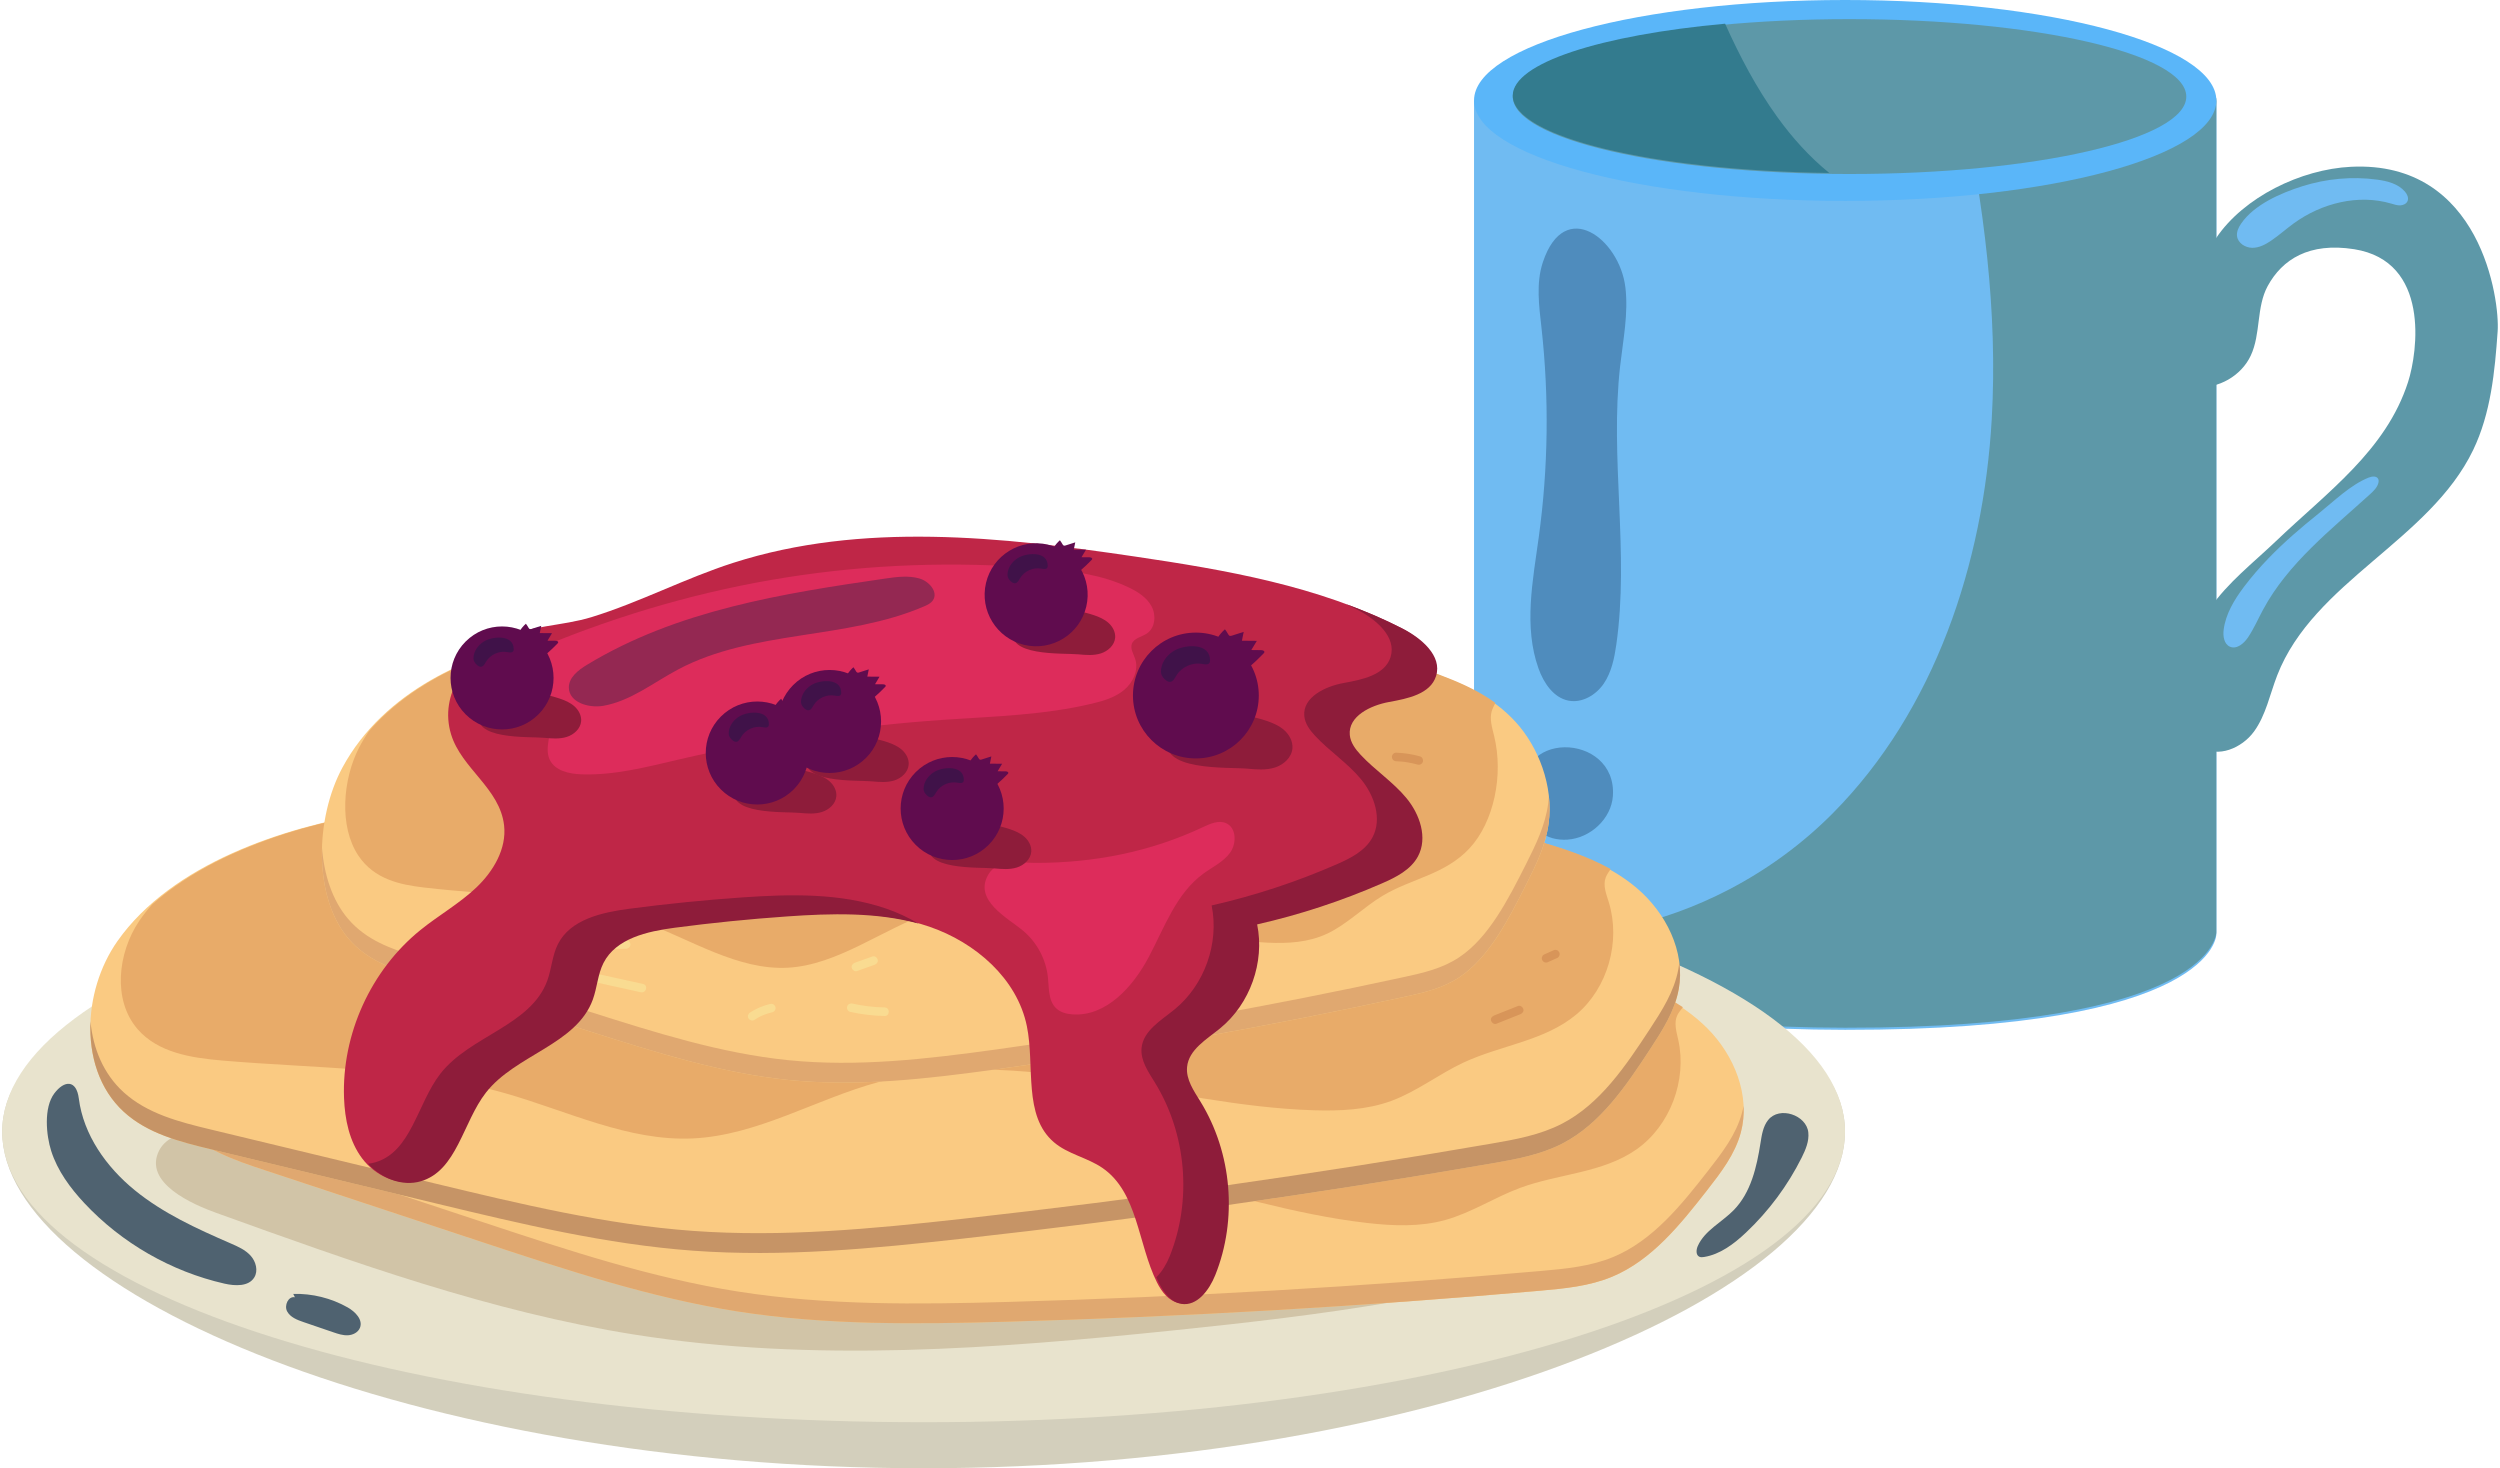 <svg width="126" height="74" viewBox="0 0 126 74" fill="none" xmlns="http://www.w3.org/2000/svg">
<path d="M111.704 47.094C111.704 47.094 111.704 51.924 92.997 51.904C75.719 51.886 74.291 47.094 74.291 47.094V5.063H111.704L111.704 47.094Z" fill="#70BBF2"/>
<path d="M100.384 21.123C99.966 28.401 97.519 35.786 92.393 40.968C90.856 42.521 89.07 43.826 87.133 44.835C83.799 46.57 79.963 47.452 76.207 47.044C75.453 46.962 74.784 46.815 74.291 46.791V46.987C74.291 46.987 75.719 51.779 92.997 51.797C111.704 51.817 111.704 46.987 111.704 46.987V4.956H98.871C99.974 10.291 100.694 15.7 100.384 21.123Z" fill="#5D98A8"/>
<path d="M92.997 10.126C103.328 10.126 111.704 7.859 111.704 5.063C111.704 2.267 103.328 0 92.997 0C82.666 0 74.291 2.267 74.291 5.063C74.291 7.859 82.666 10.126 92.997 10.126Z" fill="#5AB6F9"/>
<path d="M93.216 8.77C102.59 8.77 110.189 7.023 110.189 4.867C110.189 2.712 102.59 0.964 93.216 0.964C83.842 0.964 76.243 2.712 76.243 4.867C76.243 7.023 83.842 8.77 93.216 8.77Z" fill="#5D98A8"/>
<path d="M118.488 8.406C125.062 8.083 125.988 15.152 125.882 16.688C125.74 18.735 125.537 20.831 124.647 22.68C122.45 27.244 116.606 29.315 114.772 34.036C114.4 34.994 114.204 36.043 113.599 36.873C112.995 37.704 111.77 38.225 110.928 37.636C110.385 37.257 110.181 36.554 110.1 35.898C109.875 34.066 110.345 32.157 111.397 30.64C112.293 29.347 113.56 28.369 114.698 27.283C117.316 24.782 120.256 22.701 121.366 19.255C121.859 17.723 122.48 13.165 118.649 12.56C116.375 12.201 115.022 13.078 114.292 14.416C113.713 15.478 113.951 16.827 113.438 17.922C112.961 18.942 111.809 19.603 110.687 19.501C110.44 19.478 110.186 19.417 109.997 19.255C109.815 19.1 109.715 18.87 109.637 18.644C108.739 16.033 110.324 14.034 111.692 12C113.082 9.933 115.965 8.53 118.488 8.406Z" fill="#5D98A8"/>
<path d="M112.945 11.281C112.821 11.465 112.718 11.681 112.746 11.902C112.79 12.25 113.16 12.487 113.512 12.49C113.863 12.493 114.191 12.317 114.481 12.118C114.868 11.853 115.22 11.539 115.599 11.262C117.001 10.24 118.859 9.769 120.522 10.262C120.669 10.305 120.818 10.357 120.971 10.351C121.124 10.346 121.286 10.27 121.343 10.128C121.407 9.969 121.321 9.789 121.21 9.659C120.869 9.26 120.317 9.121 119.798 9.052C118.537 8.883 117.24 9.005 116.028 9.389C114.957 9.727 113.597 10.315 112.945 11.281Z" fill="#70BBF2"/>
<path d="M113.088 29.588C112.607 30.23 112.172 30.944 112.072 31.741C112.032 32.062 112.089 32.457 112.384 32.591C112.729 32.748 113.098 32.428 113.308 32.113C113.597 31.678 113.807 31.196 114.054 30.736C115.313 28.39 117.481 26.699 119.451 24.908C119.625 24.749 119.806 24.577 119.868 24.35C119.887 24.278 119.893 24.197 119.858 24.132C119.777 23.98 119.553 24.004 119.393 24.066C118.475 24.423 117.621 25.271 116.858 25.882C115.976 26.587 115.117 27.325 114.332 28.138C113.89 28.596 113.471 29.078 113.088 29.588Z" fill="#70BBF2"/>
<path opacity="0.3" d="M77.761 13.212C77.407 14.275 77.57 15.43 77.693 16.543C78.079 20.03 78.033 23.564 77.558 27.04C77.254 29.26 76.786 31.58 77.54 33.689C77.801 34.421 78.297 35.169 79.061 35.314C79.742 35.443 80.438 35.028 80.828 34.456C81.219 33.883 81.363 33.18 81.461 32.494C82.127 27.853 81.126 23.107 81.655 18.449C81.805 17.125 82.079 15.794 81.918 14.472C81.624 12.051 78.861 9.911 77.761 13.212Z" fill="#002140"/>
<path opacity="0.3" d="M76.855 40.428C76.972 40.973 77.165 41.535 77.587 41.9C77.967 42.228 78.493 42.351 78.994 42.318C80.15 42.242 81.212 41.27 81.29 40.114C81.509 36.878 76.055 36.709 76.855 40.428Z" fill="#002140"/>
<path d="M89.578 5.9C88.526 4.442 87.681 2.834 86.945 1.194C80.675 1.768 76.243 3.176 76.243 4.822C76.243 6.899 83.297 8.596 92.196 8.717C91.199 7.911 90.331 6.943 89.578 5.9Z" fill="#337B8E"/>
<path d="M92.988 57.036C92.988 65.124 72.197 74 46.549 74C20.902 74 0.111 65.124 0.111 57.036C0.111 48.949 20.902 44.713 46.549 44.713C72.197 44.713 92.988 48.949 92.988 57.036Z" fill="#D3CFBC"/>
<path d="M46.549 71.68C72.197 71.68 92.988 65.124 92.988 57.036C92.988 48.949 72.197 42.393 46.549 42.393C20.902 42.393 0.111 48.949 0.111 57.036C0.111 65.124 20.902 71.68 46.549 71.68Z" fill="#E8E3CD"/>
<path d="M10.889 61.125C17.792 63.616 24.746 66.12 31.995 67.266C40.987 68.688 50.17 67.98 59.226 67.043C66.579 66.283 73.982 65.359 80.968 62.941C82.317 62.474 83.712 61.907 84.609 60.796C85.506 59.685 85.687 57.871 84.629 56.912C84.143 56.471 83.485 56.276 82.84 56.156C79.379 55.514 75.876 56.668 72.468 57.547C54.931 62.073 36.457 59.465 18.48 57.268C16.498 57.025 14.508 56.788 12.511 56.822C11.346 56.842 8.689 56.681 8.025 57.977C7.18 59.626 9.768 60.721 10.889 61.125Z" fill="#D1C4A7"/>
<path d="M9.523 48.129C7.523 50.519 7.022 54.467 9.13 56.738C10.235 57.93 11.826 58.476 13.349 58.98C17.034 60.198 20.72 61.417 24.405 62.636C28.587 64.019 32.791 65.407 37.135 66.091C41.619 66.797 46.182 66.741 50.718 66.615C59.697 66.364 68.668 65.843 77.619 65.052C78.85 64.943 80.1 64.825 81.247 64.348C83.245 63.519 84.687 61.717 86.04 59.985C86.731 59.1 87.441 58.18 87.736 57.085C88.239 55.214 87.397 53.175 86.05 51.827C84.704 50.479 82.926 49.701 81.164 49.035C76.242 47.176 71.112 45.977 65.998 44.782C61.48 43.726 56.946 42.667 52.328 42.255C48.783 41.938 45.216 42.005 41.656 42.072C35.372 42.19 29.084 42.307 22.811 42.768C18.38 43.093 12.581 44.473 9.523 48.129Z" fill="#FACA82"/>
<path d="M87.796 56.088C87.501 57.183 86.792 58.103 86.1 58.989C84.748 60.72 83.306 62.522 81.308 63.352C80.161 63.828 78.91 63.947 77.68 64.055C68.729 64.846 59.757 65.367 50.779 65.618C46.242 65.744 41.679 65.8 37.196 65.094C32.852 64.41 28.648 63.022 24.465 61.639C20.78 60.42 17.095 59.201 13.41 57.983C11.886 57.479 10.296 56.933 9.19 55.741C8.266 54.745 7.843 53.425 7.829 52.057C7.609 53.766 7.981 55.501 9.129 56.738C10.235 57.93 11.825 58.475 13.349 58.979C17.034 60.198 20.719 61.417 24.404 62.635C28.587 64.019 32.791 65.407 37.135 66.091C41.618 66.797 46.181 66.741 50.718 66.614C59.696 66.364 68.668 65.843 77.619 65.052C78.849 64.943 80.1 64.825 81.247 64.348C83.245 63.518 84.686 61.717 86.039 59.985C86.731 59.099 87.44 58.18 87.735 57.085C87.855 56.638 87.898 56.182 87.876 55.728C87.855 55.848 87.829 55.968 87.796 56.088Z" fill="#E0A870"/>
<path d="M84.584 52.409C84.492 51.996 84.355 51.546 84.537 51.166C84.608 51.018 84.721 50.896 84.816 50.763C83.72 50.029 82.478 49.506 81.244 49.04C76.322 47.182 71.192 45.982 66.078 44.786C61.56 43.731 57.026 42.672 52.408 42.26C48.863 41.943 45.296 42.01 41.736 42.077C35.452 42.195 29.164 42.312 22.891 42.773C19.228 43.042 14.633 44.033 11.421 46.433C11.16 46.679 10.915 46.939 10.694 47.215C9.481 48.728 9.022 51.076 10.163 52.638C11.091 53.909 12.745 54.307 14.267 54.567C18.995 55.375 23.853 55.7 28.352 57.395C31.406 58.544 34.337 60.331 37.589 60.452C40.851 60.572 43.935 58.992 47.151 58.398C54.42 57.059 61.575 60.798 68.905 61.638C70.216 61.788 71.563 61.842 72.839 61.489C74.16 61.123 75.338 60.34 76.626 59.865C78.569 59.15 80.781 59.125 82.486 57.925C84.167 56.742 85.038 54.45 84.584 52.409Z" fill="#E8AB69"/>
<path d="M5.922 47.429C4.128 49.977 3.956 53.952 6.245 56.041C7.446 57.136 9.076 57.548 10.636 57.924C14.41 58.832 18.184 59.74 21.957 60.649C26.24 61.68 30.545 62.714 34.931 63.035C39.457 63.366 44 62.931 48.511 62.428C57.437 61.433 66.335 60.168 75.189 58.636C76.406 58.426 77.642 58.204 78.746 57.634C80.668 56.641 81.955 54.726 83.159 52.888C83.775 51.947 84.405 50.972 84.608 49.856C84.955 47.95 83.946 45.988 82.492 44.757C81.038 43.526 79.202 42.897 77.391 42.38C72.331 40.937 67.119 40.167 61.924 39.401C57.334 38.724 52.727 38.046 48.092 38.019C44.532 37.997 40.983 38.36 37.441 38.723C31.188 39.363 24.931 40.002 18.719 40.982C14.33 41.675 8.666 43.531 5.922 47.429Z" fill="#FACA82"/>
<path d="M84.586 48.858C84.383 49.974 83.753 50.949 83.137 51.889C81.933 53.727 80.645 55.642 78.724 56.635C77.62 57.205 76.384 57.428 75.167 57.638C66.312 59.17 57.415 60.434 48.489 61.43C43.978 61.933 39.435 62.367 34.909 62.036C30.523 61.716 26.218 60.681 21.935 59.65C18.162 58.742 14.388 57.834 10.614 56.925C9.054 56.55 7.424 56.138 6.223 55.042C5.219 54.126 4.688 52.846 4.561 51.483C4.483 53.205 4.998 54.903 6.245 56.041C7.446 57.137 9.076 57.548 10.636 57.924C14.41 58.832 18.183 59.74 21.957 60.649C26.24 61.68 30.545 62.714 34.931 63.035C39.457 63.366 44 62.931 48.51 62.428C57.437 61.433 66.334 60.168 75.189 58.637C76.406 58.426 77.642 58.204 78.745 57.634C80.667 56.641 81.955 54.726 83.159 52.888C83.775 51.947 84.405 50.973 84.608 49.856C84.691 49.401 84.695 48.943 84.636 48.492C84.625 48.614 84.608 48.736 84.586 48.858Z" fill="#C69466"/>
<path d="M81.079 45.458C80.953 45.055 80.779 44.618 80.929 44.223C80.987 44.07 81.09 43.939 81.174 43.799C80.02 43.158 78.74 42.741 77.471 42.379C72.412 40.935 67.199 40.166 62.004 39.4C57.414 38.723 52.807 38.045 48.172 38.017C44.612 37.996 41.063 38.359 37.521 38.721C31.269 39.361 25.012 40.001 18.799 40.98C15.171 41.553 10.674 42.922 7.673 45.581C7.433 45.847 7.211 46.127 7.013 46.421C5.931 48.029 5.668 50.407 6.935 51.869C7.965 53.058 9.646 53.317 11.185 53.45C15.964 53.862 20.832 53.783 25.456 55.098C28.595 55.99 31.664 57.528 34.914 57.377C38.176 57.226 41.117 55.395 44.274 54.537C51.406 52.598 58.846 55.73 66.221 55.958C67.54 55.998 68.887 55.941 70.129 55.483C71.415 55.008 72.523 54.13 73.768 53.55C75.645 52.675 77.847 52.467 79.447 51.129C81.023 49.811 81.701 47.455 81.079 45.458Z" fill="#E8AB69"/>
<path d="M17.26 38.682C15.887 41.221 15.774 45.195 17.553 47.294C18.486 48.396 19.747 48.816 20.954 49.199C23.873 50.126 26.793 51.053 29.712 51.98C33.025 53.032 36.356 54.088 39.745 54.431C43.243 54.784 46.749 54.372 50.231 53.892C57.121 52.941 63.987 51.721 70.819 50.233C71.758 50.029 72.712 49.812 73.561 49.248C75.041 48.265 76.025 46.356 76.946 44.525C77.418 43.588 77.9 42.616 78.051 41.501C78.309 39.596 77.52 37.629 76.391 36.391C75.262 35.153 73.84 34.515 72.439 33.99C68.524 32.522 64.494 31.726 60.477 30.934C56.928 30.235 53.367 29.533 49.786 29.483C47.036 29.444 44.296 29.789 41.563 30.134C36.736 30.743 31.907 31.351 27.113 32.3C23.726 32.97 19.361 34.798 17.26 38.682Z" fill="#FACA82"/>
<path d="M78.028 40.502C77.877 41.617 77.395 42.589 76.924 43.526C76.003 45.358 75.019 47.267 73.539 48.25C72.689 48.814 71.736 49.03 70.796 49.235C63.965 50.722 57.099 51.942 50.209 52.893C46.727 53.374 43.221 53.786 39.723 53.432C36.333 53.09 33.003 52.034 29.69 50.982C26.77 50.055 23.851 49.128 20.932 48.201C19.725 47.817 18.464 47.398 17.531 46.296C16.75 45.375 16.334 44.093 16.229 42.729C16.177 44.451 16.584 46.151 17.552 47.294C18.486 48.396 19.747 48.816 20.954 49.199C23.873 50.126 26.792 51.053 29.712 51.98C33.025 53.032 36.355 54.088 39.744 54.431C43.242 54.784 46.749 54.372 50.231 53.892C57.12 52.941 63.987 51.72 70.818 50.233C71.757 50.029 72.711 49.812 73.561 49.248C75.04 48.265 76.025 46.356 76.946 44.524C77.417 43.587 77.899 42.616 78.05 41.501C78.112 41.046 78.113 40.588 78.065 40.137C78.057 40.259 78.045 40.38 78.028 40.502Z" fill="#E0A870"/>
<path d="M75.303 37.085C75.204 36.681 75.067 36.243 75.181 35.85C75.225 35.697 75.304 35.566 75.368 35.426C74.474 34.781 73.482 34.357 72.501 33.988C68.585 32.52 64.556 31.724 60.539 30.933C56.99 30.233 53.428 29.532 49.848 29.481C47.098 29.442 44.358 29.788 41.624 30.133C36.798 30.741 31.968 31.349 27.175 32.298C24.375 32.852 20.908 34.199 18.603 36.843C18.419 37.108 18.25 37.387 18.098 37.68C17.27 39.282 17.079 41.659 18.064 43.127C18.866 44.321 20.166 44.588 21.355 44.729C25.049 45.165 28.808 45.11 32.387 46.447C34.816 47.355 37.194 48.908 39.704 48.773C42.222 48.639 44.485 46.822 46.919 45.98C52.418 44.077 58.181 47.245 63.879 47.51C64.898 47.557 65.937 47.506 66.895 47.054C67.886 46.587 68.738 45.714 69.696 45.14C71.141 44.275 72.841 44.077 74.07 42.748C75.281 41.438 75.793 39.085 75.303 37.085Z" fill="#E8AB69"/>
<path opacity="0.66" d="M2.581 58.01C2.899 59.007 3.537 59.872 4.25 60.636C6.133 62.65 8.628 64.084 11.317 64.696C11.848 64.816 12.524 64.85 12.813 64.387C13.024 64.049 12.9 63.583 12.632 63.287C12.364 62.99 11.985 62.824 11.619 62.665C9.924 61.929 8.219 61.152 6.787 59.983C5.356 58.815 4.206 57.196 3.972 55.362C3.85 54.404 3.236 54.444 2.738 55.107C2.193 55.832 2.328 57.218 2.581 58.01Z" fill="#002140"/>
<path opacity="0.66" d="M14.863 65.382C14.531 65.315 14.312 65.794 14.471 66.093C14.63 66.391 14.979 66.525 15.299 66.634C15.799 66.805 16.299 66.976 16.799 67.147C17.036 67.228 17.281 67.31 17.532 67.298C17.782 67.286 18.044 67.158 18.14 66.926C18.308 66.519 17.905 66.11 17.522 65.893C16.692 65.424 15.732 65.186 14.779 65.213L14.863 65.382Z" fill="#002140"/>
<path opacity="0.66" d="M89.112 56.451C88.857 56.773 88.793 57.201 88.729 57.607C88.539 58.825 88.245 60.103 87.384 60.986C86.78 61.606 85.913 62.013 85.565 62.806C85.485 62.989 85.466 63.255 85.647 63.34C85.719 63.373 85.803 63.365 85.881 63.353C86.699 63.222 87.394 62.691 87.996 62.123C89.146 61.039 90.102 59.75 90.808 58.336C91.005 57.941 91.186 57.512 91.139 57.073C91.046 56.194 89.68 55.734 89.112 56.451Z" fill="#002140"/>
<path d="M25.205 36.011C25.654 35.898 26.103 35.785 26.552 35.672C26.662 35.644 26.738 35.515 26.703 35.406C26.666 35.293 26.555 35.226 26.438 35.255C25.988 35.368 25.539 35.481 25.09 35.595C24.981 35.622 24.904 35.751 24.939 35.86C24.976 35.974 25.088 36.041 25.205 36.011Z" fill="#D89559"/>
<path d="M36.202 46.066C36.378 46.065 36.555 46.071 36.731 46.085C36.816 46.091 36.9 46.099 36.984 46.109C37.005 46.112 37.026 46.114 37.047 46.117C37.099 46.123 37.027 46.114 37.074 46.12C37.123 46.128 37.172 46.135 37.221 46.143C37.331 46.161 37.458 46.114 37.486 45.992C37.51 45.888 37.455 45.746 37.335 45.726C36.96 45.666 36.582 45.633 36.202 45.634C36.089 45.635 35.981 45.733 35.986 45.85C35.991 45.967 36.081 46.067 36.202 46.066Z" fill="#D89559"/>
<path d="M32.024 41.757C32.248 41.757 32.473 41.757 32.698 41.757C32.811 41.757 32.919 41.658 32.913 41.541C32.908 41.424 32.819 41.325 32.698 41.325C32.473 41.325 32.248 41.325 32.024 41.325C31.911 41.325 31.803 41.425 31.808 41.541C31.813 41.658 31.903 41.757 32.024 41.757Z" fill="#D89559"/>
<path d="M63.303 42.417C63.797 42.507 64.291 42.596 64.785 42.686C64.9 42.707 65.018 42.655 65.051 42.535C65.08 42.431 65.016 42.29 64.9 42.27C64.406 42.18 63.912 42.09 63.417 42.001C63.303 41.98 63.185 42.032 63.152 42.152C63.123 42.257 63.187 42.397 63.303 42.417Z" fill="#D89559"/>
<path d="M70.368 38.367C70.462 38.37 70.557 38.376 70.651 38.385C70.698 38.389 70.745 38.394 70.792 38.4C70.802 38.401 70.813 38.402 70.824 38.404C70.803 38.401 70.805 38.401 70.831 38.405C70.853 38.408 70.874 38.411 70.896 38.415C71.083 38.444 71.267 38.485 71.449 38.536C71.558 38.567 71.689 38.499 71.715 38.385C71.741 38.271 71.68 38.152 71.564 38.12C71.175 38.01 70.772 37.949 70.368 37.935C70.255 37.931 70.147 38.037 70.152 38.151C70.157 38.272 70.247 38.363 70.368 38.367Z" fill="#D89559"/>
<path d="M50.611 32.715C50.77 32.673 50.928 32.631 51.086 32.589C51.138 32.575 51.188 32.537 51.215 32.49C51.242 32.444 51.253 32.376 51.236 32.324C51.2 32.212 51.088 32.142 50.971 32.173C50.813 32.215 50.655 32.257 50.497 32.299C50.444 32.312 50.395 32.352 50.368 32.398C50.34 32.444 50.329 32.512 50.346 32.564C50.382 32.676 50.495 32.746 50.611 32.715Z" fill="#D89559"/>
<path d="M51.432 42.907C51.768 42.88 52.105 42.852 52.441 42.825C52.554 42.816 52.663 42.732 52.657 42.609C52.652 42.5 52.562 42.383 52.441 42.393C52.105 42.421 51.768 42.448 51.432 42.475C51.319 42.485 51.21 42.568 51.216 42.691C51.221 42.8 51.311 42.917 51.432 42.907Z" fill="#D89559"/>
<path d="M61.337 45.127C61.45 45.127 61.562 45.127 61.674 45.127C61.73 45.127 61.788 45.103 61.827 45.063C61.864 45.026 61.893 44.965 61.89 44.911C61.888 44.855 61.869 44.797 61.827 44.758C61.785 44.719 61.733 44.695 61.674 44.695C61.562 44.695 61.45 44.695 61.337 44.695C61.282 44.695 61.224 44.719 61.185 44.758C61.147 44.796 61.119 44.857 61.121 44.911C61.124 44.967 61.142 45.025 61.185 45.063C61.227 45.102 61.279 45.127 61.337 45.127Z" fill="#D89559"/>
<path d="M75.415 51.598C75.819 51.438 76.222 51.278 76.625 51.117C76.729 51.076 76.814 50.971 76.775 50.852C76.743 50.751 76.622 50.656 76.51 50.701C76.107 50.861 75.704 51.022 75.301 51.182C75.196 51.224 75.111 51.328 75.15 51.447C75.183 51.549 75.303 51.643 75.415 51.598Z" fill="#D89559"/>
<path d="M78.031 48.484C78.188 48.414 78.344 48.344 78.5 48.275C78.546 48.254 78.586 48.192 78.599 48.145C78.613 48.094 78.607 48.025 78.577 47.979C78.548 47.933 78.503 47.892 78.448 47.88C78.429 47.877 78.41 47.875 78.391 47.872C78.352 47.872 78.316 47.882 78.282 47.902C78.126 47.971 77.97 48.041 77.814 48.111C77.767 48.131 77.727 48.193 77.714 48.24C77.7 48.291 77.707 48.36 77.736 48.406C77.766 48.452 77.81 48.493 77.865 48.505C77.884 48.508 77.903 48.511 77.922 48.513C77.961 48.513 77.998 48.503 78.031 48.484Z" fill="#D89559"/>
<path d="M44.605 36.953C44.742 36.953 44.878 36.953 45.014 36.953C45.069 36.953 45.127 36.929 45.167 36.89C45.204 36.852 45.232 36.791 45.23 36.737C45.227 36.681 45.209 36.624 45.167 36.585C45.124 36.546 45.072 36.522 45.014 36.522C44.878 36.522 44.742 36.522 44.605 36.522C44.55 36.522 44.492 36.546 44.453 36.585C44.415 36.622 44.387 36.684 44.39 36.737C44.392 36.793 44.41 36.851 44.453 36.89C44.495 36.929 44.547 36.953 44.605 36.953Z" fill="#D89559"/>
<path d="M25.606 46.457C25.982 46.506 26.357 46.556 26.733 46.606C26.846 46.621 26.954 46.496 26.949 46.39C26.943 46.26 26.854 46.19 26.733 46.174C26.357 46.124 25.982 46.075 25.606 46.025C25.493 46.01 25.385 46.135 25.39 46.241C25.396 46.37 25.485 46.441 25.606 46.457Z" fill="#F9DB91"/>
<path d="M25.709 47.894C26.179 47.983 26.657 48.013 27.134 47.975C27.247 47.966 27.356 47.882 27.35 47.759C27.345 47.65 27.255 47.533 27.134 47.543C26.692 47.578 26.247 47.557 25.824 47.478C25.713 47.457 25.586 47.509 25.558 47.629C25.534 47.735 25.591 47.872 25.709 47.894Z" fill="#F9DB91"/>
<path d="M29.649 49.425C30.532 49.62 31.415 49.815 32.298 50.01C32.569 50.069 32.684 49.653 32.413 49.593C31.53 49.398 30.647 49.203 29.764 49.008C29.493 48.949 29.377 49.365 29.649 49.425Z" fill="#F9DB91"/>
<path d="M29.972 47.648C30.488 47.783 31.025 47.842 31.558 47.818C31.674 47.812 31.773 47.722 31.773 47.602C31.773 47.489 31.674 47.38 31.558 47.386C31.061 47.409 30.568 47.358 30.087 47.231C29.974 47.202 29.853 47.269 29.822 47.382C29.791 47.494 29.859 47.618 29.972 47.648Z" fill="#F9DB91"/>
<path d="M38.019 51.405C38.161 51.313 38.315 51.22 38.474 51.161C38.423 51.18 38.493 51.153 38.503 51.15C38.519 51.143 38.535 51.137 38.551 51.131C38.594 51.115 38.637 51.099 38.681 51.085C38.763 51.058 38.846 51.035 38.93 51.015C39.04 50.989 39.116 50.858 39.081 50.75C39.044 50.635 38.933 50.571 38.816 50.599C38.457 50.684 38.11 50.832 37.801 51.032C37.706 51.093 37.658 51.226 37.723 51.327C37.784 51.422 37.917 51.47 38.019 51.405Z" fill="#F9DB91"/>
<path d="M43.197 48.94C43.492 48.834 43.788 48.729 44.083 48.623C44.189 48.586 44.272 48.474 44.234 48.358C44.2 48.253 44.082 48.166 43.968 48.207C43.673 48.312 43.377 48.418 43.082 48.523C42.976 48.561 42.893 48.672 42.931 48.789C42.965 48.894 43.083 48.98 43.197 48.94Z" fill="#F9DB91"/>
<path d="M42.845 50.997C43.416 51.125 44 51.196 44.585 51.206C44.863 51.211 44.863 50.779 44.585 50.774C44.037 50.765 43.494 50.701 42.96 50.58C42.846 50.555 42.726 50.615 42.694 50.731C42.665 50.84 42.731 50.971 42.845 50.997Z" fill="#F9DB91"/>
<path d="M25.407 41.606C25.538 42.781 24.866 43.914 24.009 44.729C23.152 45.544 22.107 46.131 21.188 46.875C18.693 48.894 17.224 52.121 17.339 55.328C17.378 56.41 17.604 57.526 18.257 58.39C18.909 59.254 20.064 59.799 21.103 59.494C22.924 58.959 23.217 56.528 24.382 55.029C25.866 53.118 28.94 52.612 29.77 50.339C29.991 49.736 30.018 49.066 30.309 48.493C30.938 47.251 32.518 46.898 33.899 46.716C35.78 46.468 37.669 46.278 39.562 46.146C42.006 45.975 44.521 45.911 46.839 46.704C49.157 47.498 51.264 49.317 51.754 51.718C52.166 53.736 51.553 56.236 53.121 57.572C53.826 58.173 54.807 58.342 55.569 58.868C57.349 60.097 57.344 62.688 58.307 64.625C58.544 65.102 58.905 65.586 59.431 65.673C60.229 65.806 60.838 64.979 61.14 64.228C62.273 61.413 61.989 58.067 60.398 55.482C60.064 54.938 59.659 54.365 59.722 53.73C59.81 52.856 60.705 52.343 61.386 51.788C62.895 50.555 63.643 48.458 63.253 46.548C65.41 46.058 67.52 45.364 69.548 44.479C70.253 44.171 70.995 43.798 71.359 43.119C71.86 42.186 71.454 40.999 70.779 40.183C70.104 39.367 69.193 38.778 68.471 38.003C68.208 37.72 67.96 37.389 67.924 37.005C67.834 36.057 68.967 35.508 69.903 35.338C70.839 35.168 71.985 34.94 72.271 34.032C72.592 33.011 71.526 32.116 70.572 31.631C66.438 29.527 61.781 28.726 57.192 28.048C50.458 27.053 43.442 26.287 36.959 28.366C34.529 29.145 32.253 30.352 29.815 31.103C28.341 31.557 26.678 31.515 25.294 32.208C23.52 33.096 22.12 34.986 22.734 37.009C23.258 38.738 25.198 39.73 25.407 41.606Z" fill="#BF2647"/>
<path d="M44.652 45.79C42.334 44.997 39.819 45.062 37.375 45.232C35.482 45.364 33.593 45.554 31.712 45.802C30.331 45.984 28.751 46.337 28.122 47.579C27.831 48.152 27.804 48.822 27.583 49.425C26.753 51.698 23.679 52.204 22.195 54.115C21.03 55.614 20.737 58.045 18.916 58.58C18.795 58.615 18.672 58.638 18.549 58.652C19.22 59.384 20.262 59.814 21.209 59.536C23.03 59.001 23.324 56.57 24.488 55.071C25.973 53.16 29.047 52.654 29.877 50.381C30.097 49.778 30.125 49.108 30.415 48.535C31.045 47.293 32.625 46.94 34.005 46.758C35.887 46.51 37.776 46.32 39.669 46.188C41.884 46.033 44.157 45.968 46.289 46.547C45.77 46.239 45.217 45.984 44.652 45.79Z" fill="#8E1C3A"/>
<path d="M70.678 31.673C69.748 31.199 68.79 30.792 67.813 30.437C68.005 30.528 68.195 30.621 68.385 30.717C69.339 31.203 70.405 32.097 70.084 33.119C69.798 34.026 68.652 34.254 67.716 34.424C66.78 34.594 65.647 35.144 65.737 36.091C65.773 36.476 66.02 36.806 66.284 37.089C67.006 37.864 67.917 38.453 68.592 39.269C69.267 40.086 69.673 41.272 69.172 42.205C68.808 42.884 68.066 43.257 67.361 43.565C65.333 44.45 63.223 45.144 61.066 45.634C61.456 47.544 60.708 49.641 59.199 50.874C58.518 51.429 57.623 51.942 57.535 52.816C57.472 53.451 57.877 54.024 58.211 54.568C59.802 57.153 60.086 60.499 58.953 63.314C58.801 63.692 58.571 64.09 58.278 64.374C58.321 64.473 58.365 64.571 58.413 64.667C58.65 65.144 59.012 65.628 59.537 65.715C60.335 65.848 60.945 65.02 61.247 64.27C62.379 61.454 62.096 58.109 60.505 55.524C60.171 54.98 59.766 54.407 59.829 53.772C59.916 52.898 60.812 52.385 61.492 51.83C63.002 50.597 63.75 48.499 63.36 46.59C65.517 46.1 67.627 45.406 69.654 44.521C70.36 44.213 71.102 43.84 71.466 43.161C71.966 42.228 71.56 41.041 70.885 40.225C70.211 39.408 69.3 38.82 68.578 38.045C68.314 37.762 68.067 37.431 68.03 37.047C67.94 36.099 69.073 35.55 70.01 35.38C70.946 35.21 72.092 34.982 72.377 34.074C72.699 33.053 71.632 32.158 70.678 31.673Z" fill="#8E1C3A"/>
<path d="M27.294 32.615C26.821 32.811 26.296 33.072 26.162 33.565C25.881 34.592 27.458 35.183 27.703 36.218C27.865 36.9 27.406 37.661 27.709 38.294C27.974 38.848 28.684 39.004 29.298 39.026C30.956 39.086 32.586 38.658 34.202 38.281C38.591 37.256 43.063 36.586 47.559 36.278C50.072 36.106 52.611 36.045 55.059 35.458C55.631 35.321 56.214 35.145 56.663 34.767C57.113 34.389 57.397 33.759 57.211 33.202C57.128 32.953 56.957 32.699 57.045 32.453C57.152 32.156 57.541 32.104 57.803 31.928C58.224 31.646 58.279 31.009 58.04 30.562C57.801 30.115 57.347 29.826 56.89 29.608C55.52 28.954 53.98 28.764 52.468 28.641C43.707 27.93 35.385 29.258 27.294 32.615Z" fill="#DD2C5B"/>
<path d="M51.57 46.914C52.266 47.498 52.722 48.359 52.816 49.263C52.873 49.812 52.832 50.447 53.236 50.823C53.453 51.026 53.759 51.105 54.056 51.125C55.745 51.241 57.098 49.742 57.892 48.245C58.685 46.748 59.278 45.036 60.645 44.035C61.109 43.696 61.657 43.443 61.995 42.978C62.333 42.513 62.321 41.72 61.794 41.488C61.423 41.325 61.001 41.512 60.634 41.685C57.98 42.938 55.112 43.495 52.188 43.49C51.408 43.489 50.288 43.274 49.817 44.068C49.039 45.377 50.803 46.268 51.57 46.914Z" fill="#DD2C5B"/>
<path opacity="0.33" d="M29.576 33.511C29.141 33.775 28.667 34.143 28.67 34.652C28.675 35.403 29.675 35.703 30.415 35.572C31.795 35.325 32.938 34.398 34.176 33.741C37.963 31.731 42.647 32.259 46.582 30.558C46.747 30.487 46.918 30.405 47.019 30.257C47.302 29.841 46.827 29.297 46.343 29.157C45.787 28.996 45.192 29.075 44.619 29.159C39.457 29.908 34.115 30.752 29.576 33.511Z" fill="#002140"/>
<path d="M62.866 38.74C63.329 38.783 63.807 38.825 64.251 38.685C64.695 38.547 65.102 38.179 65.139 37.715C65.166 37.372 64.986 37.036 64.73 36.805C64.474 36.575 64.149 36.436 63.822 36.326C62.53 35.889 59.581 35.448 58.924 37.123C58.233 38.886 61.941 38.654 62.866 38.74Z" fill="#8E1C3A"/>
<path d="M60.272 38.225C62.023 38.225 63.443 36.806 63.443 35.054C63.443 33.303 62.023 31.883 60.272 31.883C58.521 31.883 57.101 33.303 57.101 35.054C57.101 36.806 58.521 38.225 60.272 38.225Z" fill="#600C4E"/>
<path d="M61.899 31.964C61.919 31.997 61.942 32.033 61.978 32.046C62.013 32.058 62.052 32.047 62.087 32.036C62.285 31.973 62.484 31.91 62.682 31.846C62.652 31.995 62.622 32.144 62.593 32.292C62.843 32.294 63.094 32.297 63.345 32.299C63.253 32.453 63.16 32.607 63.067 32.761C63.233 32.763 63.397 32.765 63.562 32.767C63.637 32.767 63.739 32.8 63.725 32.873C63.72 32.897 63.702 32.916 63.684 32.934C63.478 33.142 63.273 33.349 63.05 33.538C62.949 33.624 62.837 33.708 62.706 33.721C62.588 33.733 62.472 33.684 62.366 33.632C62.013 33.457 61.427 33.148 61.269 32.761C61.115 32.383 61.474 31.951 61.737 31.716C61.8 31.793 61.846 31.878 61.899 31.964Z" fill="#600C4E"/>
<path opacity="0.33" d="M59.247 32.757C58.883 32.944 58.59 33.29 58.523 33.693C58.507 33.787 58.504 33.885 58.531 33.977C58.564 34.089 58.642 34.183 58.729 34.259C58.8 34.321 58.887 34.376 58.98 34.366C59.128 34.35 59.206 34.189 59.281 34.06C59.54 33.618 60.09 33.368 60.593 33.464C60.726 33.489 60.9 33.518 60.965 33.399C60.983 33.365 60.987 33.324 60.987 33.285C60.984 32.395 59.78 32.483 59.247 32.757Z" fill="#002140"/>
<path d="M54.343 32.978C54.722 33.014 55.114 33.048 55.477 32.934C55.841 32.82 56.174 32.52 56.204 32.14C56.226 31.858 56.079 31.583 55.869 31.395C55.659 31.206 55.394 31.092 55.126 31.002C54.068 30.645 51.654 30.283 51.116 31.655C50.551 33.098 53.586 32.908 54.343 32.978Z" fill="#8E1C3A"/>
<path d="M54.748 30.573C55.078 29.177 54.214 27.779 52.819 27.45C51.423 27.12 50.025 27.984 49.695 29.38C49.366 30.775 50.23 32.173 51.625 32.503C53.021 32.832 54.419 31.968 54.748 30.573Z" fill="#600C4E"/>
<path d="M53.551 27.431C53.568 27.459 53.587 27.488 53.617 27.498C53.645 27.509 53.677 27.499 53.706 27.49C53.868 27.438 54.03 27.387 54.193 27.335C54.168 27.457 54.144 27.578 54.119 27.7C54.325 27.702 54.53 27.703 54.735 27.705C54.66 27.831 54.584 27.957 54.508 28.084C54.643 28.085 54.778 28.087 54.913 28.088C54.974 28.089 55.058 28.115 55.046 28.175C55.042 28.195 55.027 28.211 55.013 28.226C54.845 28.395 54.676 28.566 54.494 28.72C54.411 28.79 54.32 28.86 54.212 28.87C54.115 28.88 54.021 28.84 53.934 28.797C53.645 28.654 53.165 28.401 53.036 28.084C52.91 27.775 53.204 27.421 53.419 27.228C53.47 27.291 53.508 27.361 53.551 27.431Z" fill="#600C4E"/>
<path opacity="0.33" d="M51.38 28.081C51.082 28.234 50.842 28.517 50.787 28.847C50.774 28.924 50.772 29.004 50.794 29.079C50.821 29.17 50.885 29.247 50.956 29.31C51.014 29.361 51.086 29.406 51.162 29.398C51.283 29.384 51.347 29.253 51.408 29.147C51.62 28.786 52.071 28.581 52.483 28.659C52.592 28.679 52.734 28.703 52.787 28.606C52.802 28.578 52.805 28.545 52.805 28.513C52.802 27.784 51.817 27.856 51.38 28.081Z" fill="#002140"/>
<path d="M50.115 43.767C50.494 43.802 50.885 43.836 51.249 43.722C51.613 43.608 51.946 43.308 51.976 42.928C51.998 42.647 51.851 42.372 51.641 42.183C51.431 41.994 51.165 41.88 50.898 41.79C49.84 41.433 47.426 41.072 46.888 42.443C46.322 43.886 49.358 43.696 50.115 43.767Z" fill="#8E1C3A"/>
<path d="M49.825 42.585C50.839 41.571 50.839 39.928 49.825 38.914C48.811 37.9 47.167 37.9 46.153 38.914C45.139 39.928 45.139 41.571 46.153 42.585C47.167 43.599 48.811 43.599 49.825 42.585Z" fill="#600C4E"/>
<path d="M49.323 38.219C49.34 38.247 49.358 38.276 49.388 38.286C49.417 38.297 49.449 38.287 49.477 38.278C49.64 38.227 49.802 38.175 49.964 38.123C49.94 38.245 49.916 38.367 49.891 38.488C50.097 38.49 50.302 38.492 50.507 38.493C50.431 38.619 50.356 38.746 50.28 38.872C50.415 38.873 50.55 38.875 50.685 38.876C50.746 38.877 50.83 38.903 50.818 38.963C50.814 38.983 50.799 38.999 50.785 39.014C50.617 39.184 50.448 39.354 50.266 39.508C50.183 39.578 50.092 39.648 49.984 39.658C49.888 39.668 49.793 39.628 49.706 39.585C49.417 39.442 48.937 39.189 48.808 38.872C48.682 38.563 48.976 38.209 49.191 38.016C49.242 38.079 49.28 38.149 49.323 38.219Z" fill="#600C4E"/>
<path opacity="0.33" d="M47.152 38.869C46.854 39.022 46.614 39.305 46.559 39.635C46.546 39.712 46.544 39.792 46.566 39.867C46.593 39.959 46.657 40.036 46.728 40.099C46.786 40.149 46.858 40.194 46.934 40.186C47.055 40.173 47.118 40.041 47.18 39.936C47.392 39.574 47.843 39.369 48.255 39.447C48.363 39.468 48.506 39.492 48.559 39.394C48.574 39.366 48.577 39.333 48.577 39.301C48.574 38.572 47.589 38.645 47.152 38.869Z" fill="#002140"/>
<path d="M27.429 37.186C27.808 37.221 28.2 37.255 28.563 37.141C28.927 37.027 29.26 36.727 29.29 36.347C29.312 36.066 29.165 35.791 28.955 35.602C28.745 35.413 28.48 35.299 28.212 35.209C27.154 34.852 24.74 34.49 24.202 35.862C23.637 37.305 26.672 37.115 27.429 37.186Z" fill="#8E1C3A"/>
<path d="M27.139 36.004C28.153 34.99 28.153 33.346 27.139 32.333C26.125 31.319 24.482 31.319 23.468 32.333C22.454 33.346 22.454 34.99 23.468 36.004C24.482 37.018 26.125 37.018 27.139 36.004Z" fill="#600C4E"/>
<path d="M26.637 31.638C26.654 31.666 26.672 31.695 26.703 31.705C26.731 31.715 26.763 31.706 26.791 31.697C26.954 31.645 27.116 31.594 27.279 31.542C27.254 31.664 27.23 31.785 27.205 31.907C27.411 31.909 27.616 31.91 27.822 31.912C27.746 32.038 27.67 32.164 27.594 32.291C27.729 32.292 27.864 32.294 27.999 32.295C28.06 32.296 28.144 32.322 28.132 32.382C28.128 32.402 28.113 32.418 28.099 32.433C27.931 32.602 27.762 32.773 27.58 32.927C27.497 32.997 27.406 33.066 27.299 33.077C27.202 33.087 27.107 33.047 27.02 33.004C26.731 32.861 26.251 32.607 26.122 32.291C25.996 31.982 26.29 31.628 26.505 31.435C26.556 31.498 26.595 31.568 26.637 31.638Z" fill="#600C4E"/>
<path opacity="0.33" d="M24.466 32.288C24.168 32.441 23.928 32.724 23.873 33.054C23.86 33.131 23.858 33.211 23.88 33.286C23.907 33.378 23.971 33.455 24.043 33.517C24.1 33.568 24.172 33.613 24.248 33.605C24.369 33.592 24.433 33.46 24.494 33.355C24.706 32.993 25.157 32.788 25.569 32.866C25.677 32.887 25.82 32.91 25.873 32.813C25.888 32.785 25.891 32.752 25.891 32.72C25.888 31.991 24.903 32.063 24.466 32.288Z" fill="#002140"/>
<path d="M40.291 40.969C40.671 41.004 41.062 41.038 41.425 40.924C41.789 40.81 42.122 40.51 42.152 40.13C42.175 39.849 42.027 39.574 41.818 39.385C41.608 39.196 41.342 39.082 41.075 38.992C40.017 38.635 37.602 38.274 37.065 39.645C36.499 41.088 39.534 40.898 40.291 40.969Z" fill="#8E1C3A"/>
<path d="M40.002 39.787C41.015 38.773 41.015 37.13 40.002 36.116C38.988 35.102 37.344 35.102 36.33 36.116C35.316 37.13 35.316 38.773 36.33 39.787C37.344 40.801 38.988 40.801 40.002 39.787Z" fill="#600C4E"/>
<path d="M39.5 35.421C39.516 35.449 39.535 35.478 39.565 35.488C39.593 35.499 39.625 35.489 39.654 35.48C39.816 35.428 39.978 35.377 40.141 35.325C40.116 35.447 40.092 35.569 40.068 35.69C40.273 35.692 40.478 35.694 40.684 35.695C40.608 35.821 40.532 35.948 40.456 36.074C40.592 36.075 40.727 36.077 40.862 36.078C40.922 36.079 41.006 36.105 40.995 36.165C40.991 36.185 40.976 36.201 40.961 36.216C40.793 36.386 40.624 36.556 40.442 36.711C40.36 36.78 40.268 36.85 40.161 36.86C40.064 36.87 39.969 36.83 39.882 36.787C39.593 36.644 39.113 36.391 38.984 36.074C38.858 35.765 39.152 35.411 39.367 35.218C39.419 35.281 39.457 35.351 39.5 35.421Z" fill="#600C4E"/>
<path opacity="0.33" d="M37.328 36.071C37.031 36.224 36.79 36.507 36.736 36.837C36.723 36.914 36.72 36.994 36.742 37.069C36.77 37.161 36.833 37.238 36.905 37.3C36.962 37.351 37.034 37.396 37.11 37.388C37.231 37.375 37.295 37.243 37.357 37.138C37.569 36.776 38.019 36.571 38.431 36.649C38.54 36.67 38.682 36.694 38.735 36.596C38.75 36.568 38.753 36.535 38.753 36.503C38.751 35.774 37.765 35.846 37.328 36.071Z" fill="#002140"/>
<path d="M43.936 39.38C44.316 39.415 44.707 39.449 45.071 39.335C45.434 39.221 45.767 38.921 45.797 38.541C45.82 38.26 45.672 37.985 45.463 37.796C45.253 37.607 44.987 37.493 44.72 37.403C43.662 37.046 41.247 36.685 40.71 38.056C40.144 39.499 43.179 39.309 43.936 39.38Z" fill="#8E1C3A"/>
<path d="M43.647 38.199C44.66 37.185 44.66 35.541 43.647 34.527C42.633 33.513 40.989 33.513 39.975 34.527C38.961 35.541 38.961 37.185 39.975 38.199C40.989 39.212 42.633 39.212 43.647 38.199Z" fill="#600C4E"/>
<path d="M43.145 33.833C43.161 33.86 43.18 33.889 43.21 33.899C43.239 33.91 43.27 33.9 43.299 33.891C43.461 33.84 43.624 33.788 43.786 33.736C43.761 33.858 43.737 33.98 43.713 34.101C43.918 34.103 44.123 34.105 44.329 34.106C44.253 34.233 44.177 34.359 44.101 34.485C44.236 34.486 44.372 34.488 44.507 34.489C44.568 34.49 44.651 34.517 44.64 34.576C44.636 34.596 44.621 34.612 44.606 34.627C44.438 34.797 44.27 34.967 44.087 35.122C44.005 35.191 43.913 35.261 43.806 35.271C43.709 35.281 43.614 35.241 43.527 35.198C43.238 35.055 42.758 34.802 42.629 34.485C42.503 34.176 42.797 33.822 43.012 33.629C43.063 33.693 43.102 33.762 43.145 33.833Z" fill="#600C4E"/>
<path opacity="0.33" d="M40.973 34.482C40.675 34.635 40.435 34.918 40.38 35.248C40.368 35.325 40.365 35.406 40.387 35.48C40.415 35.572 40.478 35.649 40.55 35.712C40.607 35.762 40.679 35.807 40.755 35.799C40.876 35.786 40.94 35.654 41.002 35.549C41.214 35.187 41.664 34.982 42.076 35.06C42.185 35.081 42.327 35.105 42.38 35.007C42.395 34.979 42.398 34.946 42.398 34.914C42.396 34.185 41.41 34.258 40.973 34.482Z" fill="#002140"/>
</svg>
